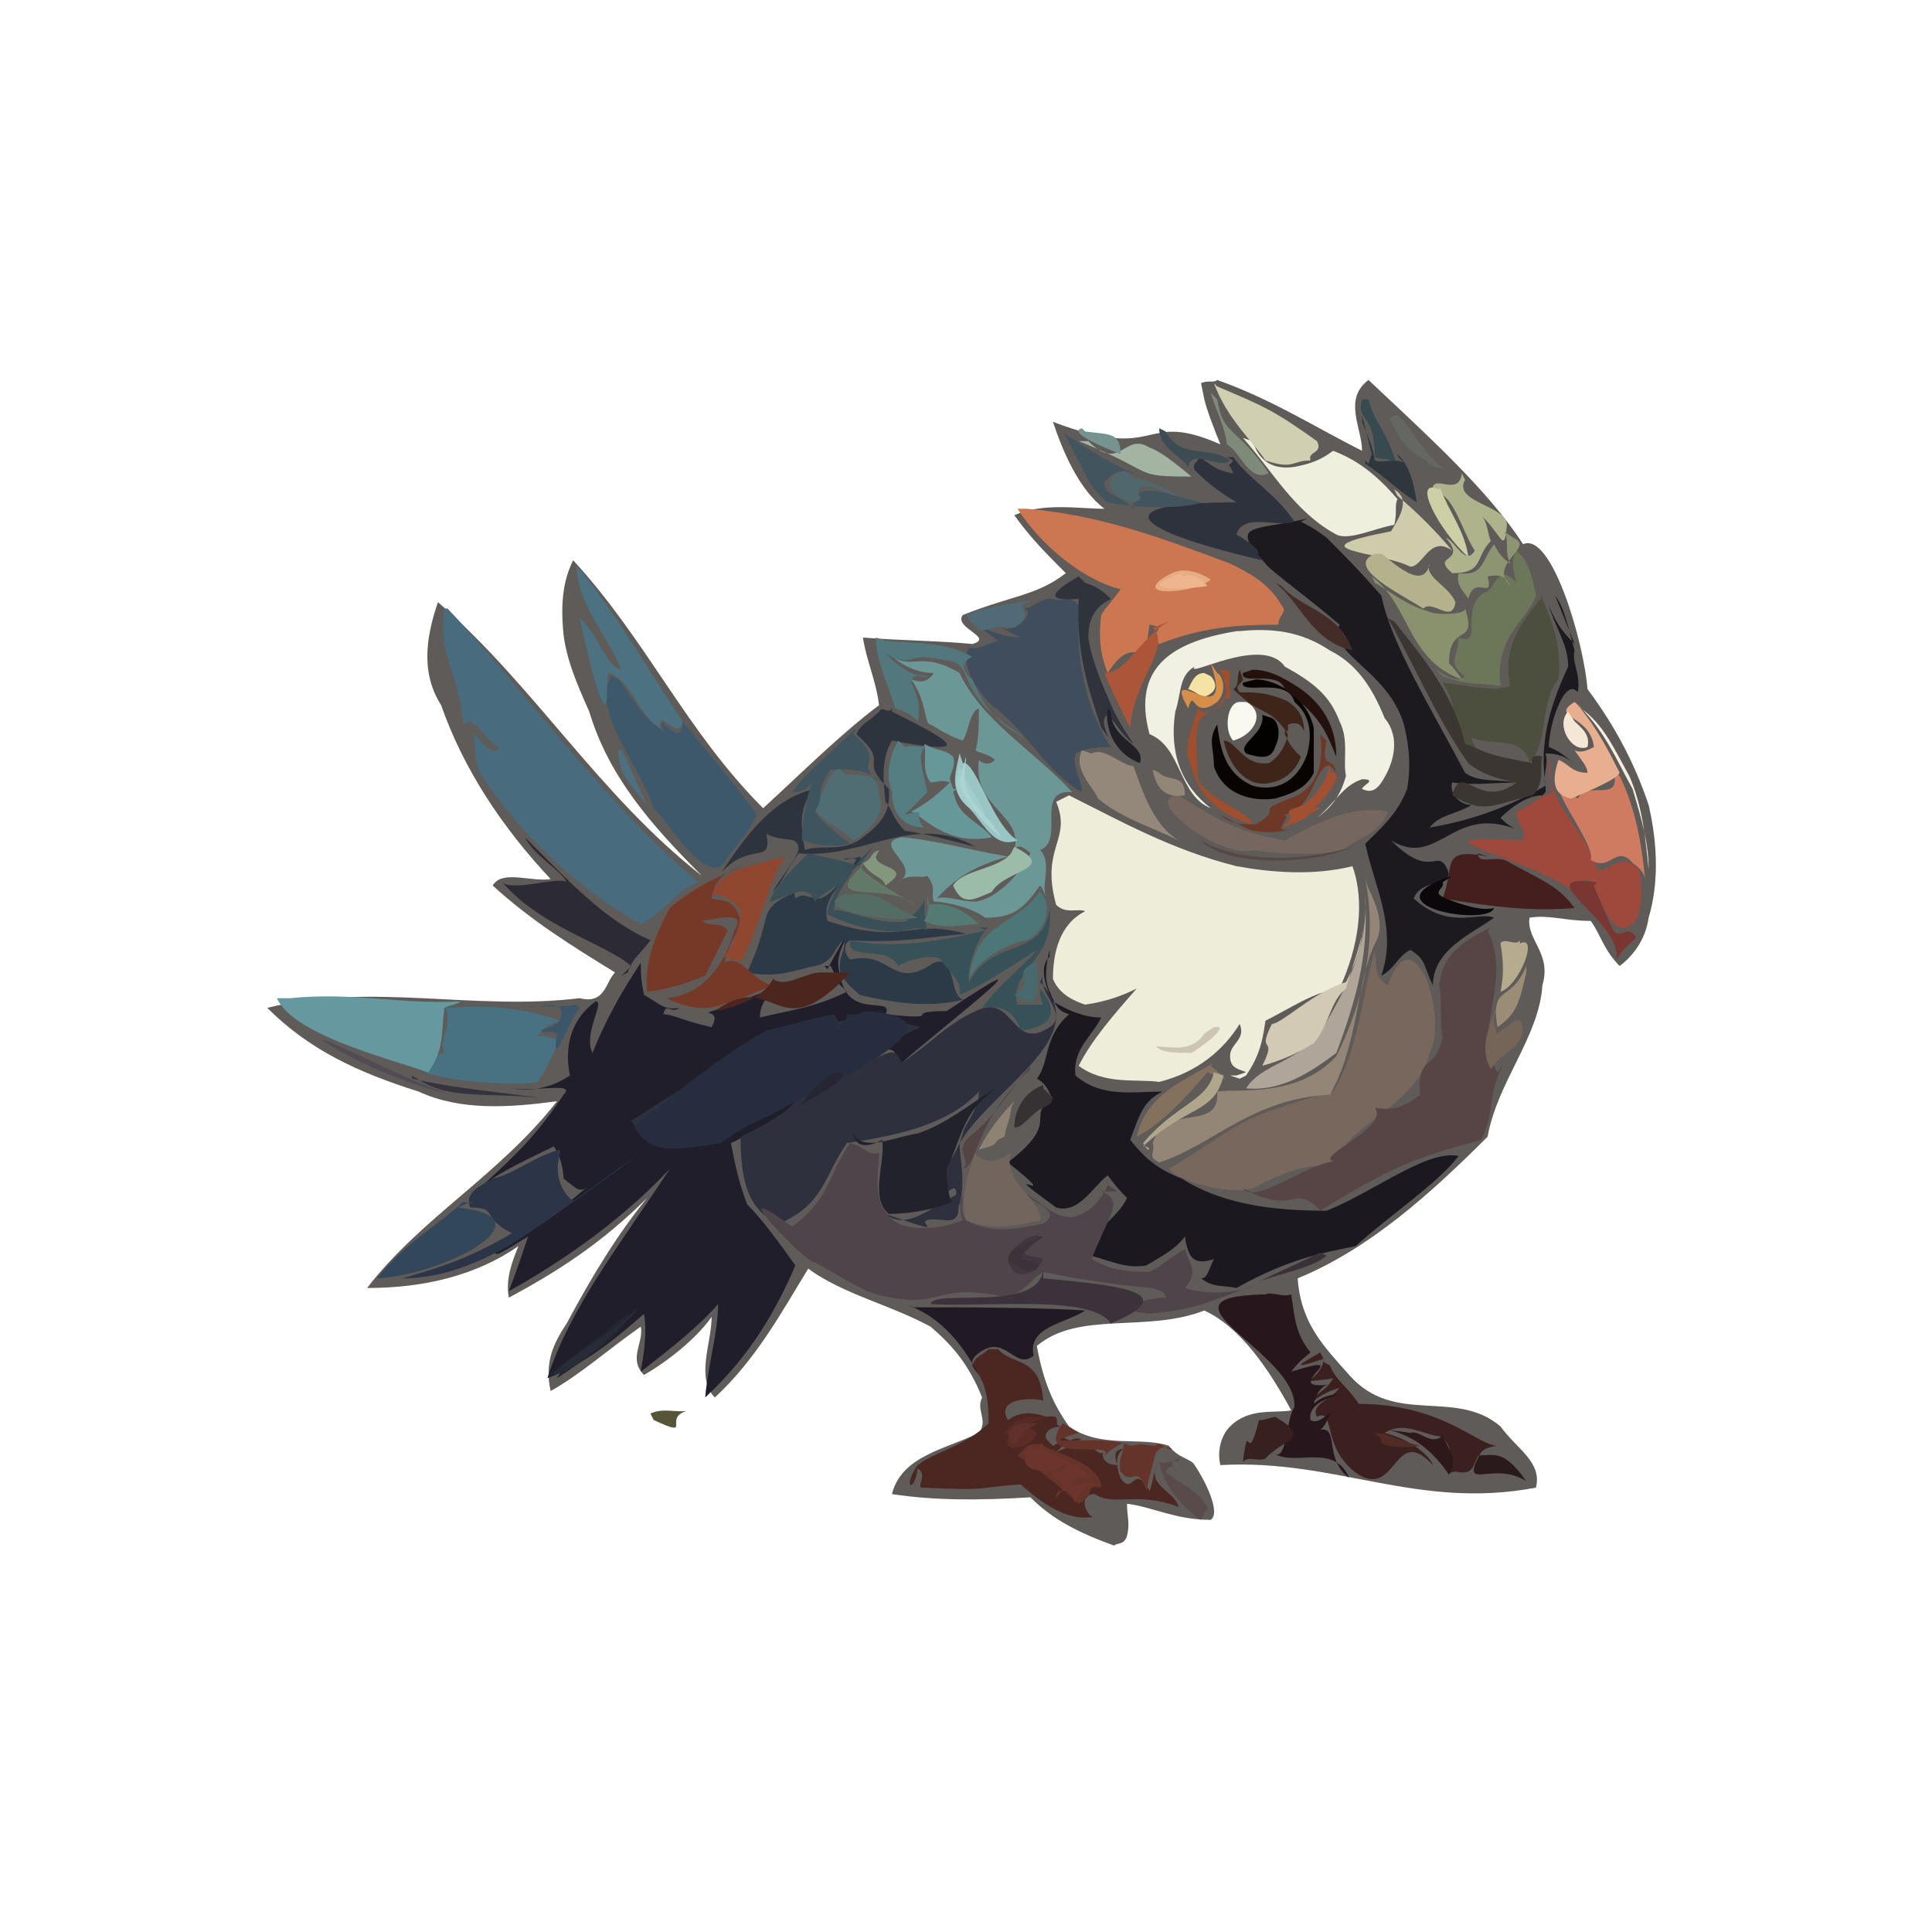 <svg xmlns="http://www.w3.org/2000/svg" width="600" height="600"><path fill="#5F5B59" d="M373 119c2-1 4 0 5-1 17 6 31 15 45 22 0-7-6-16 2-22 18 17 37 34 48 51 9-4 19 31 20 45 9 12 15 24 19 36 3 13 3 25 0 35-1 7-5 12-9 15-5-5-6-10-9-14-8 0-13-2-19-1-1 7 7 11 4 21-1 16-14 30-17 47-18 18-37 35-59 44 1 14 8 21 16 30 14 16 33 4 47 16 5 7 13 11 11 19-37 7-62-9-98-7-1-4 0-9 3-12 6-6 14-4 19-5-7-13-16-26-27-31-18 7-39 0-52 11 2 11 5 18 10 25 10 7 22 3 31 6 3 4 7 4 8 6 4 6 8 15 5 17-11 0-18-4-26-5 0 4 1 6 0 10-1 3-3 2-4 3-11-4-19-8-26-15-16 1-30 1-43-1 3-12 17-14 27-19 3-4-1-7 1-11-4-10-9-16-16-22-13-7-27-10-38-18-8 13-16 28-29 40-6-6-1-17-1-25-5 7-14 14-21 18-5-5 0-10-1-15-10 7-19 15-28 20-2-9 1-15 5-21 8-15 16-28 25-39-14 14-28 23-43 31-1-6 1-11 3-16-13 9-29 13-47 13 17-22 41-35 59-58-15 2-30 3-43-3-19-6-34-13-47-26 32-8 64 1 97-3 8 2 8-5 11-8-13-8-26-16-38-27 3-5 12-1 18-2-15-16-27-34-34-54-7-11-4-23-1-32 30 26 50 60 82 85-16-16-29-31-35-51-4-9-7-16-8-24-1-10 0-17 3-23 23 25 35 53 59 77 12-11 24-23 36-32-1-8-4-14-5-21 13 1 24 1 34 2 7-2-6-5-3-9 15-6 23-6 32-13-6-6-11-11-16-18 9-4 20-2 28-2-8-6-13-18-16-27 34 13 27-4 52 7-2-5-4-10-5-14"/><path fill="#1F1E2A" d="M263 290c-1 2-4 7-6 11l-1-1h2l1 2-1 1 5 5c-10 5-19 6-27 8 0-4 2-6 4-9-33 13-14 3-19 12-9-2-12-4-15-4 1-4 2 0 5-2-5 1-7-2-11-4-1-5-1-7-1-10-6 9-11 18-15 28-3-6 4-16 1-16-7 5-10 13-8 23-6 4-12 5-18 4 8 1 20-2 16 2-8 12-14 18-25 28 7-5 14-8 22-12 2 3 3 7 3 10 4 3 5 5 8 2-15 13-24 19-33 20 8-1-2 6 14-4-2 6-4 12-6 17 18-10 36-23 50-38-15 23-31 43-38 65 11-4 21-12 30-20 1 6 0 12-1 18 9-7 18-14 24-21 0 9-3 18-4 29 14-13 22-27 28-41-5-7-10-14-15-19-3-8-4-14-5-19 17-8 30-20 45-28 7-3 6 1 7 4 11-10 54-43 15-17-15 0 1 3-19 1 3-6-12 2-14-12-2-6 1-9 2-13"/><path fill="#EEEDDA" d="M328 249c5 12-5 14 0 32 3 3 7 1 9 2-8 4-10 13-10 21 2 5 7 7 10 8 7-1 12-3 16-5-7 8-14 16-18 24 8 6 18 4 25 5 12-3 20-10 25-18 2 5-3 6-3 10s3 4 5 5l-3 1h-2l3 1 2-1c4-6 5-10 6-17 8-4 15-9 23-10 6-13 8-27 4-38-12 3-25 2-36 0-20-5-36-14-52-22"/><path fill="#2E303E" d="M324 303c-2 5 8 12 2 16-12 8-11-11-23-5-9 4-15 11-23 16-2-5-4-3-9-1 5-5 10-8 15-10-23-6-23 0-43 0-17 9-32 20-47 29 6 9 12 8 18 7 13-3 23-7 33-13-4 5-11 8-17 11 0 13 2 23 12 27 14-6 14-15 21-25 13-2 31-5 41-16 0 6-4 9-5 13-2 7-5 10-9 13 2 0 2-2 4-1-2 12 3 1 3 7-9 5-16 11-22 6 26 9 2 0 19 2 5 0 3-4 4-5 2-8 0-14 0-19 11-18 42-33 25-50"/><path fill="#1C1820" d="M326 295c-1 4-2 9 0 13 2 5 3 6 6 7-8 7-6 15-10 20 4 2 4 6 5 6-9 6 3 7-14 20 20 16-7-2 15 14 7 2 11-6 16-10 3 4 4 5 6 7-3 7-14 12-11 18 7 2 11 4 17 3 5-3 9-5 12-9 1 7 3 9 9 7-2 4-2 6-4 6 4 3 6 2 11 3 16-9 27-11 37-13 11-10 25-19 32-28-10-2-26 11-41 17-13 0-31-1-45-10-8-3-12-7-16-12 3-8 4-12 10-15-9 0-19 2-27-5-1-8 5-12 8-18-5 0-10-2-15-5-3-6-4-11-1-14"/><path fill="#1D1A1F" d="M406 161c-16 4-25 1-13 14 0 1 15 12 23 19-4 9 15 14 20 31 2 8 2 14 1 20-3 8-9 13-13 17 3 14 10 26 5 41 4-2 5-6 9-8 5 3 4 5 7 11 0-11 12-16 19-21-5-2-14 4-25-6 3-7 14-3 10-10-3-5-5 4-17-8 15 9 19-12 40-3-3-1-5-3-6-4 1-1 7-7 13-7l1-1v-2c-1-4 1-6 0-10 4 0 6 1 9 3-3-2-5-4-8-5 0-7 5-22 9-17 1-6-2-9-1-13-2-7-3-13-6-17l6 15c-4-4-6-7-8-12 2 7 6 12 6 19-6 13-9 24-7 37-12 7-24 11-36 13 3-4 8-4 13-7-4 0-7-4-6-7 7 1 14 0 20 0-6-1-12 0-16-3-10-19-23-40-26-55-7-8-12-13-17-18-4-3-6-4-8-5"/><path fill="#4E444A" d="M264 355c-7 10-6 17-18 26-24-18 5 12 7 11 11 6 16 10 24 11 16 3 14-5 36 0 8-4 6-5 11-8 9 2 22 4 34 5 2 1 4 1 4 3-6 0-7 2-11 1 0 5 4 3 5 4 15-1 20-4 34-9-6 3-16 3-22 1 4-5 2-6 0-12-4 2-7 5-11 7-8 0-13-1-18-4 6-15 10-18 3-21h5l-3-2c-2 5-6 9-11 10-6 0-9-4-14-7 2 3 11 5 5 9-10 2-16 3-24-1-2-3-1-5-1-8-1 2-1 5 0 8-8 3-15 3-20 1-9-5-6-16-6-22-2 1-5-1-6-2"/><path fill="#486C7D" d="M138 189c-2 15 4 18 6 36 4-3 6 5 11 7-2 4-6-3-8-4 1 5 0 7 2 12 14 21 32 37 50 47 8-4 11-11 18-13-28-23-56-62-78-85"/><path fill="#77675D" d="M427 295c-4 14-5 31-13 44-33 9-29 11-51 24 4 5 24 9 28 5 12-6 19-7 23-5 2-13 26-19 30-36 6-11-5-44-13-21-5-3-3-7-4-9"/><path fill="#564544" d="M463 288c-8 4-15 8-16 18 1 5 0 11 1 16-2 11-8 5-7 18-5 4-9 5-14 4 5 7-24 17-10 17-7-3-27 14-31 8 16 9 16-2 24 7 24-15 32-17 50-22 5-10 1-15 9-27 2-4-2 4-4 6-8-14 5-28-3-44"/><path fill="#CC7751" d="M316 158c7 11 20 22 32 25-2 3-5 6-6 8-1 8 0 13 2 18 9-14 11 2 13-15 7 1-2 3 3 6 13-5 23-6 37-6 0-3 3-4 1-6-4-7-10-10-16-13-24-9-41-15-63-17"/><path fill="#262D3E" d="m266 315 3-1c43 3-36 32-45 41-14 2-22 4-27-5 13-11 27-22 41-30 9-2 15-4 21-5 3 4 0 5-1 7 1-2 5-4 5-7"/><path fill="#6B9897" d="M275 202c4 4 9 7 15 7-2 3-4 3-7 2 5 7 4 14 6 14 5 3 7 4 10 5 2-3 2-9 5-10 0 5 0 9-1 13 1 1 4 1 6 3-2 2-4 1-5 0-2 15 14 17 11 28 1-2 3-1 5 1-3 6-10 14-17 15-5 0-9-2-12-1 7-8 15-11 22-13-12-2-22-5-33-6-10 2 7 9-1 14 3-3 7-1 9-2 3 4 1 5 2 8 4 0 12 2 16 5 9 0 12-3 17-10 1 1 1 2 2 4-2-4 2-11-2-15 8-3-2-19 10-18-12-13-28-22-35-37-12-7-14-1-21-5"/><path fill="#4C2722" d="M307 419c-2 2-4 2-5 5 5 6 5 13 5 18-7 7-17 9-22 13-5 7-1 9 0 1 3 2 0 5 1 6 23 1 16 0 31-1 11 10 18 11 23 10-2 1-6-7 0-7 6 4 13-1 26 4-1-5-11-7-6-14-2 3-2 7-3 9-5-9-5 2-9-4-2-5-1-8 1-9-3 0-3 2-2 5-5 0-5-4-4-4-3 2-3-6-15 0 3-3 5-5 8-4-6 2-7-4-7 1l-2 1-2-2c-1-2 1-4 5-4-4 0 1-4-5-3-6-2-9-1-12 1-4-7 8-7 11-6-1-13-8-11-13-15l-1-1h-1"/><path fill="#404D5C" d="M325 186c-3 1-5 3-7 3 4 1-3 8-7 6l6 3c-11 0-23-11-7 1-4 1-6 3-9 2-3 5 2 13 7 18 11 8 17 21 28 27 0-4-3-7-2-12 4-2 8-2 11-2-8-12-11-28-10-44-2-3-6-1-8-2"/><path fill="#F0F0E3" d="M384 196c-18 3-33 10-27 32 10 4 9 19 19 23-9-7-13-17-11-30 2-6 1-11 6-14-3 4 21-10 28 0 9 5 14 9 17 17 3 6 1 12 2 17-2 7-5 10-9 13 6-5 8-10 14-12 5 0 0 2 0 3 2 1 4 1 6-2 4-6 6-14 1-20-4-10-9-17-17-21-9-6-18-7-28-6"/><path fill="#3D586B" d="M190 210c-7 10 9 28 13 41 6 6 14 21 21 18 5-7 9-11 11-16-7-10-15-19-23-29 0 10-9-5-6 3-7-4-11-13-14-16"/><path fill="#2B3A46" d="M267 266c-2 1-4 0-5 1 1 0 3-1 4 0-4 6-7 10-11 12-5 0-5-2-8 0-1-4 1-4 1-6 0 2-2 2-1 4-13 6-6 6-15 25 9 2 16-1 21-2 6-1 6-6 9-8 1 3-2 5-1 10 2 4 4 5 6 7 13 3 23 4 34 1-7 3-3-14-11-11-13 9-13-4-26-1-2-2-2-5 0-6 15 1 24-1 36-2-18-5-19 4-43-4-2-7 5-12 8-16l2-2 1-1"/><path fill="#4D4F3E" d="M479 185c-4 6-13 14-10 28-5 2-12 0-21-1 5 7 3 15 7 21 6-1 3 1 2-4 6 3 16-1 18 8 6-6 3-19 9-26 1-11-2-18-5-25"/><path fill="#487182" d="M138 312c3 6-2 11 0 15-27 7 21 11 29 9 4-6 5-10 7-13-2 0-5-2-7-1 2-4 5-4 7-5-11-4-23-5-35-4"/><path fill="#763928" d="M231 269c-8 3-16 7-23 13-5 9-8 18-7 26 8-1 13-3 18-5l7-14c-2-3-6-1-8-3 6-1 14-3 10 3-3 11-10 20-21 21 6 3 12 4 17 2 7-2 11-4 16-6-6-1-10-10-15-7 1-4 2-6 3-8 2-3 1-4 2-5-2-8-7-6-9-7 1-7 6-9 10-10"/><path fill="#3B201F" d="M410 420c-5 3-11 6 1 2 0 4-4 7-9 9 5-3 8-2 12-3-2 4-5 4-7 8 3-3 6-4 9-5-3 4-9 5-7 9 6-3 1 10 13 18 12 7 11-16 23-3-1-3-7-8-15-10 6-4 13 1 17 1 8 5-2 13 5 11 9 2 3-7 13-8-6 0-17-13-43-13-4-6-7-7-9-12l-2-1v-1"/><path fill="#66999F" d="M86 310c5 11 32 18 47 23 5-7 4-12 5-20 2-1 4-1 5-2-19 1-33-3-53-1"/><path fill="#9E493C" d="M481 235c1 4 0 7 1 11-5 2-8 5-11 6 0 4 3 5 2 9-39-2-1 4 16 16-5-3 5-4 4-4 5 5 7 21 15 13 2-4 2-11 1-16-6-6-9 1-13 0-4-13-15-20-15-32"/><path fill="#27171C" d="M392 402c-36 1 11 18 10 35-3 4-2 20-8 13 6 7 20-3 25 9-8-6-3-16-9-15 3-2 2-7 7-6-4-1-7 5-10 3-1-5 6-7 9-8-3 0-6 1-8 3 1-4 3-6 5-6-17 2 10-11-12-4 3-4 5-5 6-6-5-6-5-12-6-18-3 1-6-1-8 0"/><path fill="#EFEFDD" d="M386 136c9 10 16 23 29 30 4 2 12-2 18-3 1-4 0-6 1-8-6-7-12-12-20-15-4 3-7 4-12 5-7 1-11-2-13-8"/><path fill="#2E323D" d="M372 141c1 3-2 2-1 5 4 4 8 7 13 10-40 0-35 8 8 18-3-3 2-2-8-8 2-7 13-2 18-4-6-9-14-13-19-20h-2l2 1c-2 3-2-1 0 4-6-1-7-3-9-4"/><path fill="#948677" d="M424 273c4 20-1 39-9 55-12 13-30 10-37 11 1 13-16 3-20 16 1 3-2 4 2 6 16-5 29-20 53-21 9-16 8-34 14-47 3-5 1-11-2-17"/><path fill="#2C3447" d="M174 357c-8 2-15 8-21 9-3 2-9 4-7 9 9 0 3 3 13 8-12 7-20 10-34 14 14 0 25-6 31-9 7-3 72-51 22-15-4-3-6-9-4-15"/><path fill="#22222C" d="M309 338c-8 5-15 11-24 14-7 1-17 6-20 0 1 6 7 3 9 2 1 7-4 18 2 23 5 0 14-1 20-4-1 1-2-5-2-10 4-8 5-17 13-23"/><path fill="#375159" d="M326 282c-2 16-18 9-25 23-1-6 4-16 6-17h-3l2 1c-13 3-28 6-42 3-1 7 11 1 15 8 3-2 11-4 13-2 3 4 7 7 6 11 9-4 16-9 24-14-5 6-12 11-17 18 6-1 10 1 12 7 10-1 12-6 6-13 0 2 0 3 1 5h-8c-3-10 11-14 10-28"/><path fill="#6C7659" d="M471 171c-2 3-1 7 0 10-6-7-7 3-10 3-8 5 0 17-8 14 0 6-4 8 2 12-4 4-14-7-7 0 8 3 11 2 18 3-2-15 8-20 11-28-1-5-2-10-5-13"/><path fill="#75665F" d="M365 247c-10 2 15 20 24 17 13 2 27 1 28 0 3-3 12-5 14-12-11-2-21 3-32 9-17-3-23-8-33-14"/><path fill="#2D343E" d="M277 220c-1 2-3-1-4 1-3 3-6 4-7 7 11 10 0 7 10 17 1 8-4 12-8 15-6 5-13 2-18 4-2-9-1-15 3-19l2-1-2 1c-13 3-21 14-29 26 9-10 16-2 14-12 6 3 10 0 10 5-2 5-6 9-8 13 3-3 5-8 8-12 20 2 36-13 55-2-8-2-15-4-22-5-4-4-4-7-6-9-1-8-1-14 2-19 27 5 18 0 0-9"/><path fill="#211923" d="M281 405c12 4 19 14 24 24-1-3-5-5-2-8 9-8 12 5 18 0-2-9 10-10 16-14-14-1-39-1-53-1"/><path fill="#2C2B35" d="M163 260c3 6 11 10 13 14-2-2-17 3-20 0 12 14 32 19 40 26l-3 3 2-1c1-4 5-7 7-10-14-6-26-19-37-30"/><path fill="#4C7282" d="M179 176c1 13 9 20 14 32-5-1-7-11-13-16 2 8 5 24 8 27 1-3 0-6 1-10 7 2 9 13 16 17-1-7 6 5 7-2-7-10-19-31-31-46"/><path fill="#451F1E" d="M462 266c-15-3-10 3-14 13 17 3 29 4 41 3-5-7-11-9-20-14-4-3-10 1-10-3"/><path fill="#3B3631" d="M431 192c6 10 15 31 25 45 5 4 10 5 15 6-12 9-17-7-20 4 10 6 12 3 25 0 4-4 2-9 3-12-3-1-4 1-3 2-16-3-13-3-21-6-4-17-15-29-22-38"/><path fill="#CE7B61" d="M501 239c3 11-8 3-11 9-15-11 6 14 4 19 6 4 8-5 13 1 3 2 4 4 4 6-1-11-3-23-8-33"/><path fill="#72655D" d="M302 356c3 2-5 11-2 23 8 3 14 2 23 0 1-6-12-12-9-21-4 3-9 4-12-1"/><path fill="#33475A" d="M147 373c-1 2-3-1-4 1-9 8-16 11-26 23 21-1 55-19 25-22"/><path fill="#3C323C" d="M324 394c-1 14-34 6-35 11 18 1 50-3 56 6 24-10 0-12-21-14"/><path fill="#D0CFB2" d="M377 119c4 11 12 18 16 24l-1 1 1-1c9 3 8 0 14 0-1-3 4-2 2-6-14-10-17-11-31-17"/><path fill="#94887A" d="M336 233c-3 6 4 12 5 15 7 6 17 9 25 13-8-5-11-15-14-23-5-1-9-6-13-4"/><path fill="#4F6D72" d="M262 237c-7 5-5 10-10 13 4 6 9 7 13 11 7-4 10-10 8-14 0-10-10-4-12-8"/><path fill="#CECCAA" d="M433 152c5 3 2 8-1 13-31 6-4 6 6 11 4 0 6-10 13-5-5-6-11-12-17-17"/><path fill="#90472F" d="M240 267c-7 2-16 3-19 11 4-1 9 4 9 5 0 7-3 11-5 14 3 2 4 0 5 2 6-11 9-27 14-33"/><path fill="#3A5059" d="M271 263c-1 2-3 4-4 6-6-2-12-3-16-4-6 6-10 10-12 15 3 0 12-7 14 0 2-2 4-3 7-5 0 2-3 5-3 9 8 4 18 6 24 5 10-3 6 6 6-11 1 4-7 8-5 8-9 2-22-5-23-3 0-5 4-9 6-13 2-3 3-4 4-5"/><path fill="#AFA598" d="M424 278c1 16-6 29-13 41-7 11-19 11-24 19 11 1 20-5 28-11 6-16 10-30 9-47"/><path fill="#89916D" d="M426 179c12 9 11 26 28 32-2-3-3-4-4-5 0-13 9-5 5-17 0 2-9 2-11 1-7-2-12-6-17-9"/><path fill="#3E555F" d="M266 226c-8 8-15 13-20 20 2 0 4 0 6-3-2 7-3 13-3 18 6 2 11 2 15 1-4-3-9-7-11-10 4-6-1-4 5-13 3 0 11-1 16 4-10-6 2-6-9-15"/><path fill="#679899" d="M287 231c1 4-1 8 2 12 2 0 3-1 6 0-4 4-8 7-12 9 3 1 11 11 25 8-3-4-9-6-11-11l-1-3 1-1h-1l-1-3c0-2 2-4 1-7-2-2-5-2-7-3"/><path fill="#52787E" d="M272 198c0 7 4 15 6 22 4 1 6 3 7 4 1-4 0-8-2-12 1-4 3-1 5-2-5 0-9-3-13-7 9 5 6-1 18 2 4 0 6 2 7 5 4 10 11 14 18 19-8-4-13-10-16-18-4-3-3-6 0-7-9-5-18-4-27-5"/><path fill="#090402" d="M386 212c-1 4 14-2 16 6 6 5 5 12 4 16-3 9-10 12-17 10-9-4-10-12-11-19-3 5-1 7-1 13 3 9 12 11 19 10 7-2 10-4 12-8v-14c-2-9-11-15-18-15"/><path fill="#D2CAB4" d="M423 288c0 6-2 11-5 17-10 3-20 13-23 13-5 10 2 3-3 13 7-2 11-4 16-7 5-6 5-13 10-17 2-7 4-12 5-17"/><path fill="#3E2519" d="M385 208c-1 2 0 5-2 6 9 9 11 5 17 14-1 5-4 8-6 9-8 1-10-7-14-7 2 9 8 15 15 13 5-1 8-5 9-8-2-2-3-3-4-5l-1-2v-1h1v-2c3-1 4 0 5 2 0-6-4-9-7-10-5-2-9-2-13-2-2-2 1-3 1-4"/><path fill="#663329" d="M319 449c2-1 4 0 5-1-3 2 18 5 18 14-6-1-1 2-7 5-4-4-13-11-19-15"/><path fill="#B3B28C" d="M427 172c-10 4 9 13 15 17 3-3 9 5 10-2-2-5-10-8-8-12-2 10-14-3-15-3"/><path fill="#AEB38C" d="M454 147c-1 8-10-1-9 6 6-1 9 12 13 18-3 5-6-3-9-4 7 8-5 5 2 11 10 0 7-5 12-10-1-2-1-6-3-8 7 7 7 12 8 3 0-6-17-7-13-14"/><path fill="#547E81" d="M279 230c-3 5-4 11-2 16 0 8 5 11 10 11-4-4 2-6-6-4l7-7c-1-6-4-12 0-15-2 2-4 0-7 1"/><path fill="#E7AF8F" d="M489 218c-8 5 5 4 6 14-2 1-4 2-6 1 2 3 4 5 4 7-5 0-6-3-9-4-2 6-2 11 4 12 7-3 14-6 15-8-3-6-7-14-13-21"/><path fill="#30323C" d="M335 179c-7 4-12 8 0 7-1 16 3 28 7 40 6 8-2-2 2-4 3 3 5 7 8 9-2-3-4-6-6-10-4-9-7-16-8-23 0-7 3-10 7-12-3-3-5-4-8-5"/><path fill="#42545D" d="M330 134c5 8 8 18 14 22 10 2 24 2 29 0-10-2-21-8-21 2-5-5-9-4-9-8 4-6 8-3 12-2-9-3-16-8-24-13"/><path fill="#AC5639" d="M363 193c-9 5-13 16-20 16 2 5 5 11 8 17 1-15 13-25 7-31"/><path fill="#4C7677" d="M324 275c-7 13-21 10-23 29 3-7 15-12 18-12 6-3 8-11 4-15"/><path fill="#4B251E" d="M255 302c-5 0-11 5-15 2-2 5-11 9-18 10 19-14 19 13 42-12"/><path fill="#9BBCA8" d="M314 265c-4 5-15 5-18 10 3 7 7 4 12 2 4-7 21-7 7-14"/><path fill="#643329" d="M330 442c-10 14 20 4 12 11 3-3 5-4 7-5 0 4-2 5-1 9 4 5 5-3 8 6 1-5 2-8 3-12 2-2 3-2 5-1-1 1-4-3-5-1-4 0-3-1-8 0-8-4-33 1-16-4"/><path fill="#99C6C4" d="M298 234c-1 5-3 10 1 15 6 5 9 15 17 12-8-5-13-25-17-24"/><path fill="#536C64" d="M265 277c-17 4 8 10 20 8-10-4-12-9-22-7"/><path fill="#9F4E2E" d="M378 208c2 0 2 3 3 7-2 5-7 8-9 5-2 7-5 13-2 18 2 10 11 16 19 18-1-4-13-7-17-14 0-6-1-11 0-17 2-5 6-4 8-7v-1h2v-3c-1-1 1-5-1-6"/><path fill="#8D9471" d="M467 165c2 3 0 6 2 10-3-2-4-4-5-6-4 5-3 10-11 9-1 4 2 6 3 8 2-8 8 1 6-7 5-1 6 1 7 3-7-7 8-12 1-15"/><path fill="#83715D" d="M377 330c-10 6-21 10-24 23 8-4 16-13 22-20 7 3 7 3 1-2"/><path fill="#7A3630" d="M496 274c-23-3 8 12 6 24 3-5 6-6 6-7-3-5-5 3-8-4-2-5-4-9-5-12"/><path fill="#6C352B" d="M320 449c-6 8 5 10 12 5-2 2-2 4-5 3-2 3 7 2 1 8v-1l1-1h2l1-1c4 11-1-1 10-1-2 0-6-1-10 1 1-3 3-4 7-3-5-5-10-6-14-8l-1-2h-1v1"/><path fill="#A3B4A3" d="M335 137c25 10 16 11 35 11-6-5-10-8-13-9-8-5-9 8-19-2"/><path fill="#381F20" d="M392 441h-1c-4 16-3-2-5 13 2-2 4 0 7-1 5-6 15-6 3-13"/><path fill="#756558" d="M465 312c-2 6-6 13-2 20 3-5 9-6 10-12-1-5-1-4-8 1-2-4-1-6 0-7"/><path fill="#506B75" d="M322 186c-9 2-15 2-22 5 6 9 5 2 15 4 9-6-5-6 10-10"/><path fill="#CDD0A7" d="M447 152c-9-4 0 13 9 21-1-8-6-14-9-22"/><path fill="#442C29" d="M396 181c8 6 11 18 24 21-4-12-16-13-22-20"/><path fill="#B6AB8E" d="M472 292c-1 2-5-1-6 1 1 6 1 10 0 15 6-2 12-18 6-15"/><path fill="#040201" d="M392 222c1 6-8 9-5 12 6 2 8 1 9-2 2-4 1-8-1-9"/><path fill="#23110D" d="M386 209c-1 4 11-1 13 5 10 8 12 11 16 21 0-9-4-16-11-21-6-4-10-6-15-6"/><path fill="#537A73" d="M288 278c1 4 0 6-1 8 6 3 12 1 17 1-5-5-11-7-16-6"/><path fill="#E8AC84" d="M364 178c4-2 9 0 12 2-4 4-25 6-14-1"/><path fill="#232631" d="M195 408c1 5-16 16-22 20 4-8 12-11 18-17"/><path fill="#656860" d="M431 128c1 4 5 12 12 15 2 3 5 2 6 3-9-6-14-21-17-16"/><path fill="#F9F9F1" d="M385 218c-4 0-5 9-2 12 7-2 10-9 4-12"/><path fill="#374A50" d="M423 124c-2 7 4 4 4 18 3 1 6 0 7 3-4-13-7-13-9-21"/><path fill="#50676C" d="M350 146c-9 2-5 9 2 10 5-1-1-3 3-5 5 0 8 3 11 3-10-6-13-4-17-8"/><path fill="#0B080B" d="M451 272c-28 9 11 16 13 10-4 1-10-1-15-3s0-3-1-5"/><path fill="#42373E" d="M320 384c7-2-1 4-2 5 2 2 5 1 6 2-2 4-6 6-9 4-5-5 1-8 3-10"/><path fill="#363133" d="M324 337c-6 2-9 8-9 13 2 1 6-5 9-6 5-2 2-4 0-6"/><path fill="#2E383C" d="m423 129 3 12-1 3-1-1v1c6 4 11 9 16 12-1-6-2-11-6-15 0 1 1 2 3 3-4-2-8 0-10-1-1-6-3-9-4-12"/><path fill="#2F1819" d="M431 444c9 2 15 8 19 14 3-4 0-8-2-12-4 3-7-2-10-1"/><path fill="#594B49" d="M366 452v2c-3-1-3 1-6 0 1 7 8 15 13 18 2-4 2-4 3-1-2-8-10-10-14-14 2-3 3-1 4 1-1-2-4-4 0-5"/><path fill="#627968" d="M271 266c-20 17 4 7 13 15-6-4-14-8-17-12"/><path fill="#B0A68C" d="M377 333c-2 9-12 10-22 22 2 4 3 1 0 1 14-13 22-10 25-22"/><path fill="#6D3826" d="M410 228c1 8 0 15-7 19-16 6-3 3-13 9-4 0-8 0-11-3 4 2 7 4 10 5 7 1 10 0 14-1-11 3 0-4-5-4 11 0 11-22 17-13-1-6-5 0-3-10"/><path fill="#9A8C75" d="M474 300c-5 12-11 5-9 19 6-4 7-8 9-17"/><path fill="#A1CDCB" d="M298 238c3 7 6 10 8 15-7-1-10-8-9-11"/><path fill="#3D4C53" d="M360 133c0 6 6 8 9 12 1-6 10 1 13-2-7-5-15 0-20-9"/><path fill="#7F8B7A" d="M376 122c0 1 5 12 5 16 4 2 7 12 13 9-10-15-14-11-16-23"/><path fill="#35333E" d="M128 334c11 8 21 5 40 7-14-2-27-3-40-6"/><path fill="#CBC5B1" d="M377 319c6-1-5 7-7 8-5 0-9 0-11-2 5 0 11 2 15-4"/><path fill="#466A6E" d="M323 298c-11 5 0 6-8 11 3 2 5 2 6 2 2-4 1-9 1-13"/><path fill="#2B1A1C" d="M461 449c-9 16 2 4 13 11-7-10-10-8-15-8"/><path fill="#514C54" d="M100 323c12 8 28 14 40 17-14-5-21-9-39-17"/><path fill="#EDB68F" d="M367 178c-17 6 2 5 8 4-2-2-4-4-8-3"/><path fill="#75938F" d="M336 133c-4 1 4 5 12 8 0-7-4-6-11-7"/><path fill="#F4E7D5" d="M487 221c-4 4 1 13 6 11 1-4-2-6-4-8"/><path fill="#8E8273" d="M315 342c-4 4-8 9-11 15 8-2 3-2 8-4 0-2 2-6 2-9"/><path fill="#F5EEE1" d="M489 218c9 8 13 18 18 27 3 10 5 17 5 25-1-10-2-20-6-29-5-9-8-16-15-21"/><path fill="#212026" d="M344 220c-1 6 2 14 10 17 2-6-9-7-9-16"/><path fill="#5B2D26" d="M316 445c2-3 5-1 6 0-1 5-13 7-8 0"/><path fill="#562B25" d="M317 441c3-2 7 0 9-1-2-1-23 12-10 1"/><path fill="#5F312A" d="M319 442c-3 0-5 1-6 3 1 3 0 4 3 3 1-4 8-7 7-6"/><path fill="#575537" d="M202 439c4-2 9 0 12-1-9 2 2 9-11 3"/><path fill="#928676" d="M358 239c1 6 4 9 10 8 0-7-5-4-8-7"/><path fill="#F4E3A4" d="M374 209c-3 0-4 3-5 5 3 1 4 3 6 2 4-2 2-5 1-6"/><path fill="#A15032" d="M413 237c-1 7-6 11-8 13-10 3 0 2-7 7 9-3 5-2 12-6-2-1-3 2-4 2 5-4 13-14 7-13"/><path fill="#83977C" d="M273 264c-3 1-2 3-5 4 2 4 6 4 7 7 9-6-3-5-3-9"/><path fill="#512C26" d="M427 445c4 0 9 3 14 4-7 1-13 0-12-2"/><path fill="#D68F4A" d="M376 206c8 23-16-2-7 14 2-7 1 4 9-2 3-3 2-8 0-9"/><path fill="#3C3239" d="M323 384c-3 2-9 3-10 7 3 3 7 5 9 3 3-3-5-2-5-3 2-5 5-5 7-7"/><path fill="#3A5668" d="M179 312c-5 1-11 0-15 1 3 0 7-2 10 0 2 6-5 6-6 7 1 1 3 0 5 1-2 13 4-5 7-8"/><path fill="#544544" d="M320 331c-6 7-11 16-19 22-5 5 1 7-2 10 5-1 3-14 21-31"/><path fill="#282C37" d="M198 406c-8 9-20 14-27 21v-1l1 1c9-3 13-8 25-19"/><path fill="#262532" d="M260 333c6 1-8 8-11 10 3-5 6-7 9-9"/><path fill="#393038" d="M410 389c-6 3-13 6-19 9 8-3 16-4 21-8"/><path fill="#AAD3D1" d="M300 235c-1 5-3 7-1 11 4 7 8 11 12 14-7-11-13-11-11-24"/><path fill="#574844" d="M373 261c7 8 34 8 47 2-13 4-30 5-43 0"/><path fill="#4D6F7E" d="M192 233c0 6 2 9 9 17-3-6-7-16-8-17"/></svg>